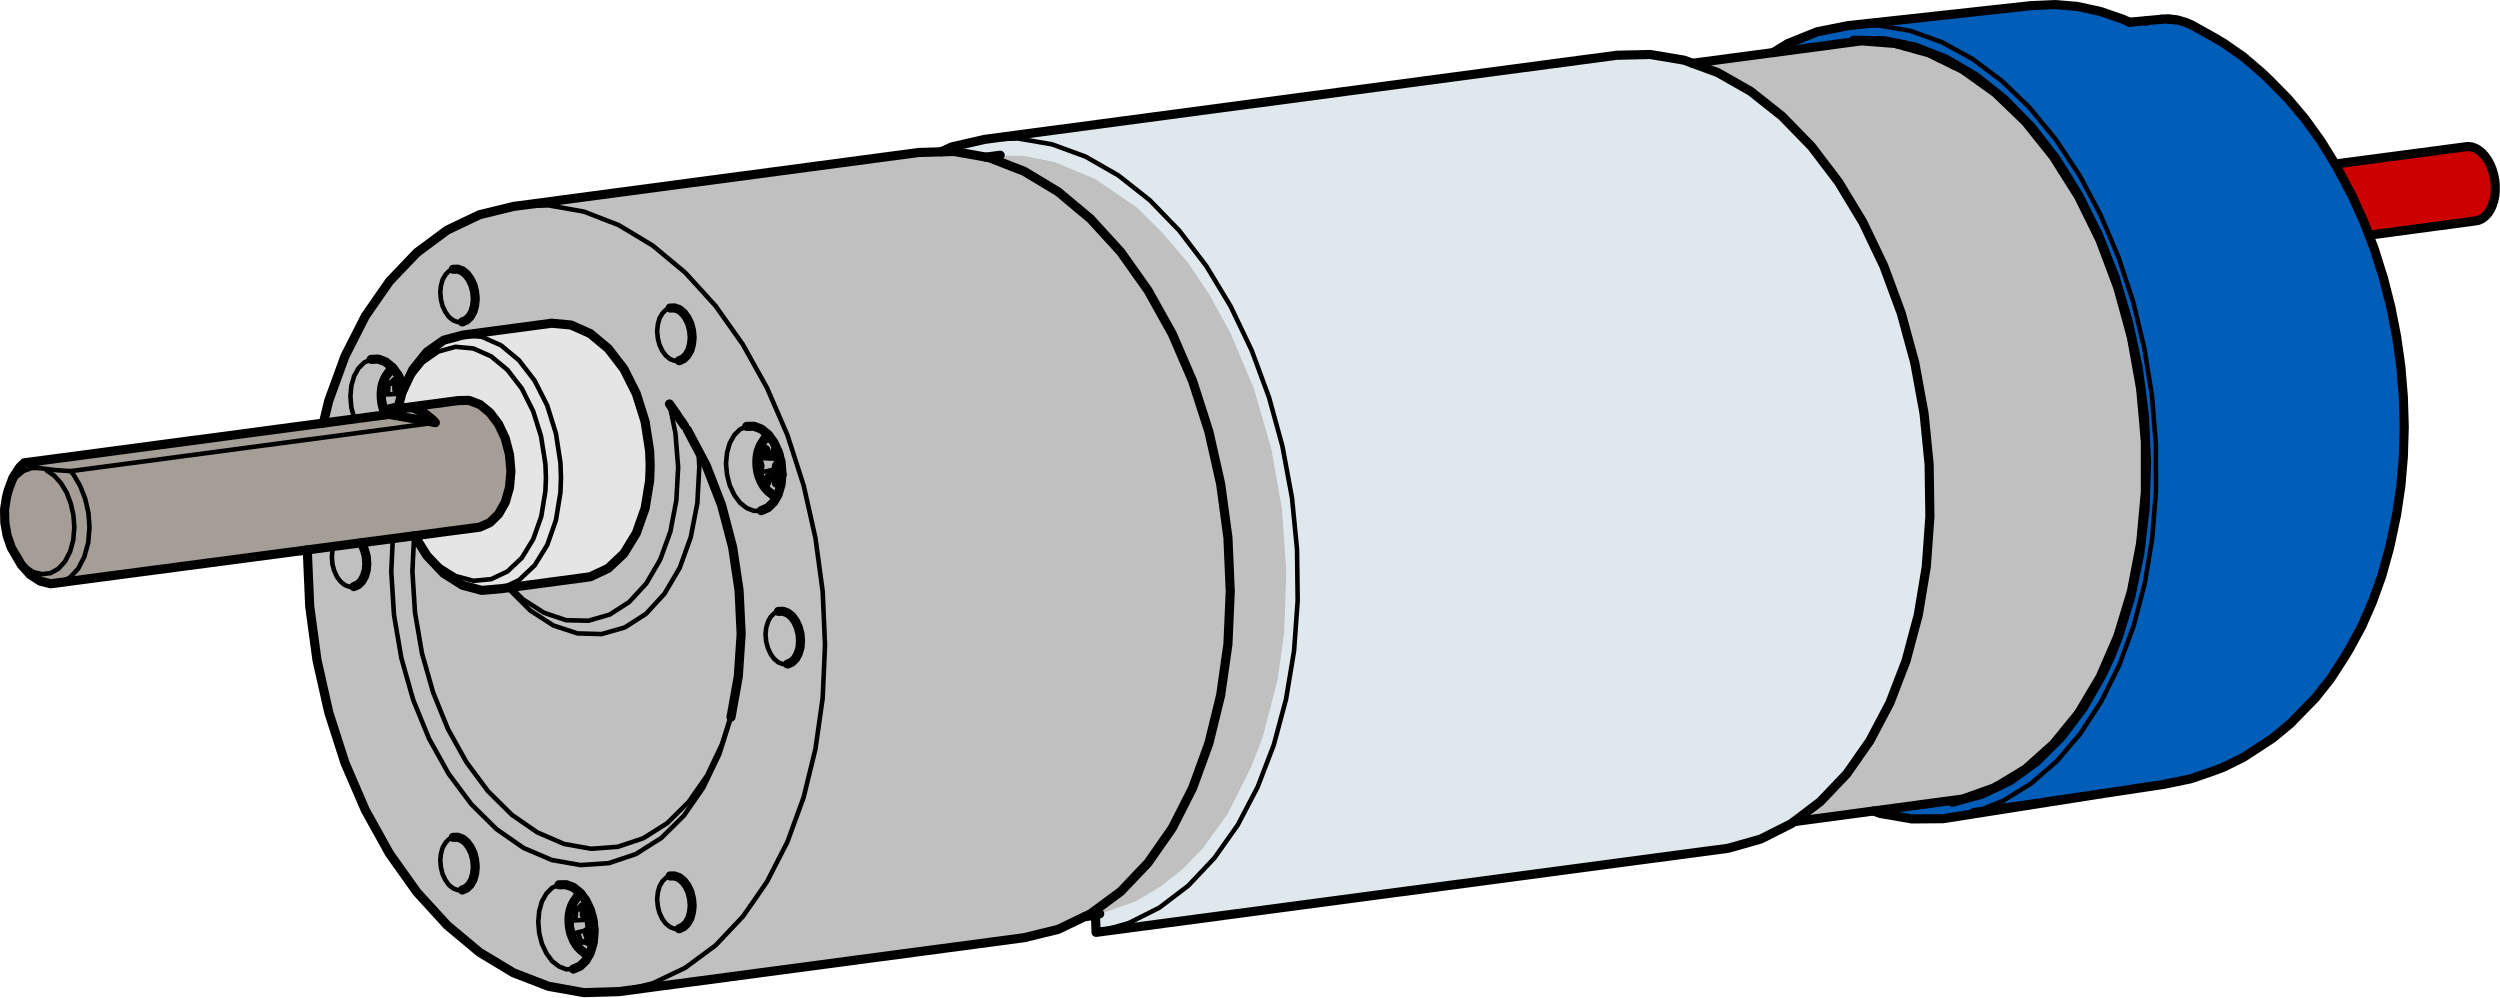 <?xml version="1.0" encoding="UTF-8" standalone="no"?>
<!DOCTYPE svg PUBLIC "-//W3C//DTD SVG 1.1//EN" "http://www.w3.org/Graphics/SVG/1.1/DTD/svg11.dtd">
<svg width="100%" height="100%" viewBox="0 0 3037 1212" version="1.1" xmlns="http://www.w3.org/2000/svg" xmlns:xlink="http://www.w3.org/1999/xlink" xml:space="preserve" xmlns:serif="http://www.serif.com/" style="fill-rule:evenodd;clip-rule:evenodd;stroke-linecap:round;stroke-linejoin:round;">
    <g>
        <path d="M2058.31,76.732l27.874,10.709l36.378,20.945l33.858,25.984l39.37,38.74l28.662,36.536l25.669,39.212l34.016,65.04l23.307,62.677l15.433,54.803l13.228,64.882l7.874,91.181l0,47.716l-5.196,59.843l-7.874,46.929l-15.591,59.843l-20.787,54.645l-18.268,33.859l-23.465,36.535l-33.543,39.213l-31.496,25.826l-6.772,5.827l-40.157,20.158l-42.362,12.283l-765.04,102.52l-4.409,-19.685l50.551,-17.796l31.024,-18.582l26.141,-20.788l24.41,-24.881l30.551,-42.52l28.661,-57.323l13.701,-35.591l18.268,-70.236l7.874,-57.323l2.52,-73.7l-5.197,-75.591l-12.914,-72.913l-20.945,-72.914l-28.504,-67.716l-25.826,-47.087l-26.142,-39.055l-31.181,-36.378l-31.496,-31.024l-49.449,-33.858l-49.449,-20.787l-39.055,-7.874l-54.803,-0l-38.11,-6.772l5.984,-3.779l46.929,-10.237l762.992,-101.574l45.04,-0l47.716,10.078Z" style="fill:#dfe9ed;"/>
        <path d="M2544.45,11.85l38.897,13.229l65.355,-0.158l7.716,2.677l49.764,28.347l43.937,34.173l15.906,15.276l33.858,39.055l37.008,54.645l41.575,85.985l17.48,54.96l15.59,70.394l7.874,70.236l0,76.378l-5.196,49.449l-10.394,54.646l-18.425,59.842l-21.575,48.662l-30.394,50.236l-16.693,22.52l-19.685,21.889l-28.346,26.3l-31.339,20.787l-34.96,19.842l-48.662,16.378l-289.764,45.985l-46.141,-0l-31.496,-5.04l-6.615,-2.992l105.197,-15.275l44.882,-17.481l31.496,-20.63l17.008,-14.33l19.213,-17.166l31.181,-41.732l23.464,-38.898l23.465,-57.322l13.071,-44.252l10.393,-52.126l5.197,-49.449l0,-99.843l-7.874,-65.039l-10.551,-51.969l-15.433,-54.803l-23.464,-59.842l-25.67,-52.441l-36.535,-54.488l-25.984,-31.339l-36.693,-36.22l-41.733,-28.662l-36.378,-18.268l-39.055,-10.393l-20.945,-2.52l-37.165,-0l-89.606,11.496l8.819,-6.299l41.574,-18.425l41.733,-7.559l213.543,-23.465l52.913,0l28.662,5.039Z" style="fill:#005db8;"/>
        <path d="M3007.91,181.142l10.394,7.874l10.551,20.63l0,34.96l-5.197,13.071l-11.181,9.606l-134.015,17.796l-41.575,-85.985l151.968,-20.472l14.016,-0.157l5.039,2.677Z" style="fill:#c00;"/>
        <path d="M2304.92,53.583l39.055,10.393l36.378,18.268l41.733,28.662l36.693,36.22l25.984,31.339l36.535,54.488l25.67,52.441l23.464,59.842l15.433,54.803l10.551,51.969l7.874,65.039l0,99.843l-5.197,49.449l-10.393,52.126l-13.071,44.252l-23.465,57.322l-23.464,38.898l-31.181,41.732l-19.213,17.166l-17.008,14.33l-31.496,20.63l-44.882,17.481l-105.197,15.275l-98.74,12.126l6.772,-5.827l31.496,-25.826l33.543,-39.213l23.465,-36.535l18.268,-33.859l20.787,-54.645l15.591,-59.843l7.874,-46.929l5.196,-59.843l0,-47.716l-7.874,-91.181l-13.228,-64.882l-15.433,-54.803l-23.307,-62.677l-34.016,-65.04l-25.669,-39.212l-28.662,-36.536l-39.37,-38.74l-33.858,-25.984l-36.378,-20.945l-27.874,-10.709l98.898,-14.173l89.606,-11.496l37.165,-0l20.945,2.52Z" style="fill:#c0c0c0;"/>
        <path d="M1187.76,189.016l54.803,-0l39.055,7.874l49.449,20.787l49.449,33.858l31.496,31.024l31.181,36.378l26.142,39.055l25.826,47.087l28.504,67.716l20.945,72.914l12.914,72.913l5.197,75.591l-2.52,73.7l-7.874,57.323l-18.268,70.236l-13.701,35.591l-28.661,57.323l-30.551,42.52l-24.41,24.881l-26.141,20.788l-31.024,18.582l-50.551,17.796l-11.969,0.315l-25.827,13.228l-39.055,10.394l-447.086,60.63l-68.504,6.929l-33.071,-0l-41.732,-7.559l-43.937,-18.74l-41.733,-25.827l-41.574,-36.536l-13.071,-15.59l-20.788,-23.465l-34.015,-51.968l-26.142,-46.772l-26.142,-65.039l-18.268,-59.843l-10.393,-46.929l-7.717,-57.323l-2.52,-33.858l-1.889,-47.402l112.913,-15.118l17.323,-0.472l12.126,18.74l23.779,25.827l15.591,10.236l23.15,8.189l25.196,-0l114.804,-15.433l25.669,-13.386l18.11,-20.945l11.496,-19.685l10.551,-31.181l5.197,-36.535l0,-24.252l-5.197,-39.213l-13.071,-38.898l-18.267,-33.858l-23.15,-26.457l-18.425,-12.598l-18.11,-8.031l-42.677,0.157l-78.111,10.551l-33.858,7.717l-18.268,13.071l-14.488,16.535l-15.275,26.929l-8.032,-15.275l-5.354,-4.882l-7.874,6.299l-5.512,15.433l-0,17.48l3.622,14.016l-4.252,1.732l-71.181,8.819l25.039,-75.905l33.071,-63.307l24.567,-32.599l15.591,-18.425l19.685,-19.213l36.535,-26.141l41.575,-18.111l46.929,-10.551l468.661,-62.362l41.575,-2.52l4.41,-1.732l38.11,6.772Z" style="fill:#c0c0c0;"/>
        <path d="M581.142,491.063l13.228,10.236l12.756,18.425l10.394,28.662l2.677,29.449l-5.197,28.661l-5.984,12.126l-11.969,14.173l-14.016,6.772l-75.748,10.236l-3.464,2.205l-17.323,0.472l-112.913,15.118l-301.103,39.528l-17.48,0.157l-15.591,-7.874l-10.078,-8.031l-15.906,-25.669l-5.197,-18.268l-0.157,-46.299l9.449,-24.567l10.708,-12.599l5.04,-2.834l358.74,-48.032l71.181,-8.819l4.252,-1.732l7.874,0.158l46.142,9.291l5.039,-0l-15.748,-13.071l-12.126,-4.252l69.764,-8.661l12.756,5.039Z" style="fill:#a59e96;"/>
        <path d="M482.559,454.213l8.032,15.275l-7.717,27.874l-7.559,5.355l-7.874,-0.158l-3.622,-14.016l-0,-17.48l5.512,-15.433l7.874,-6.299l5.354,4.882Z" style="fill:#bebcba;"/>
        <path d="M940.512,537.992l7.874,20.63l-0,32.284l-3.622,9.763l-6.614,-0.315l-7.874,-5.354l-8.189,-15.276l-3.465,-20.787l5.354,-18.425l5.197,-8.032l6.142,-2.047l5.197,7.559Z" style="fill:#bebcba;"/>
        <path d="M709.016,1089.33l7.401,16.378l5.355,23.464l-2.52,21.575l-2.835,7.874l-5.039,-0.63l-10.236,-8.346l-8.189,-17.953l-0,-28.032l7.401,-13.543l6.142,-2.835l2.52,2.048Z" style="fill:#bebcba;"/>
        <path d="M510.748,498.937l15.748,13.071l-5.039,-0l-46.142,-9.291l7.559,-5.355l15.748,-2.677l12.126,4.252Z" style="fill:#bfbfbf;"/>
        <path d="M711.378,402.559l18.425,12.598l23.15,26.457l18.267,33.858l13.071,38.898l5.197,39.213l0,24.252l-5.197,36.535l-10.551,31.181l-11.496,19.685l-18.11,20.945l-25.669,13.386l-114.804,15.433l-25.196,0l-23.15,-8.189l-15.591,-10.236l-23.779,-25.827l-12.126,-18.74l3.464,-2.205l75.748,-10.236l14.016,-6.772l11.969,-14.173l5.984,-12.126l5.197,-28.661l-2.677,-29.449l-10.394,-28.662l-12.756,-18.425l-13.228,-10.236l-12.756,-5.039l-69.764,8.661l-15.748,2.677l7.717,-27.874l15.275,-26.929l14.488,-16.535l18.268,-13.071l33.858,-7.717l78.111,-10.551l42.677,-0.157l18.11,8.031Z" style="fill:#e5e5e5;"/>
        <g id="Actor_.0">
            <g>
                <path d="M944.921,563.661l0,-0.63l-0.787,-2.677l-0.158,-0.157l-0.157,-0.315l-1.89,-2.835l-18.74,-0.63l0.945,3.307l1.26,3.465l0.157,0.315l0,0.315l0.315,1.417l0.158,0.315l-0,0.945l-0.315,1.417l-0,0.63l-1.103,2.835l-0.787,2.677l1.417,3.465l1.89,3.464l2.205,2.835l2.204,2.047" style="fill:none;stroke:#000;stroke-width:5.56px;"/>
                <path d="M923.819,574.055l18.583,-4.094l1.102,2.834l1.417,2.52l1.103,1.417" style="fill:none;stroke:#000;stroke-width:5.56px;"/>
                <path d="M923.189,556.417l1.102,-3.307l1.733,-2.992l1.889,-2.52l2.205,-1.574" style="fill:none;stroke:#000;stroke-width:5.56px;"/>
                <path d="M934.843,579.724l0.314,0l0.315,0.158l1.103,0.63l0.157,0.157l0.315,0.158l2.992,3.149l3.15,2.993" style="fill:none;stroke:#000;stroke-width:5.56px;"/>
                <path d="M934.055,553.74l0.473,0l0.944,-0.63l0.315,0l0.158,-0.315l2.835,-2.834l2.992,-2.835" style="fill:none;stroke:#000;stroke-width:5.56px;"/>
                <path d="M943.346,568.543l-0.944,1.418" style="fill:none;stroke:#000;stroke-width:5.56px;"/>
                <path d="M941.929,557.047l0.945,-2.677l0.315,-0.63" style="fill:none;stroke:#000;stroke-width:5.56px;"/>
            </g>
            <g>
                <path d="M943.976,602.717l-0.787,-0.158l-0.787,-0.315l-2.993,-1.102l-2.834,-1.89l-0.63,-0.315l-2.835,-2.205l-2.519,-2.834l-2.52,-2.992l-2.205,-3.623l-2.047,-4.094l-1.575,-4.095l-1.102,-4.094l-0.158,0l-0.787,-4.409l-0.63,-4.41l-0,-0.472l-0.158,-4.095l0.158,-4.409l0.472,-4.252l0.788,-4.095l0.157,-0.315l1.26,-3.937l1.575,-3.622l1.89,-3.149l2.047,-2.835l0.472,-0.63l2.363,-2.362l2.677,-1.89l0.787,-0.472l0.315,-0.158" style="fill:none;stroke:#000;stroke-width:11.1px;"/>
                <path d="M931.535,585.866l0.788,-2.677l1.26,-2.677l-0,-0.158l0.157,-0.157l0.788,-0.473l0.315,0l14.645,-3.779" style="fill:none;stroke:#000;stroke-width:11.1px;"/>
                <path d="M930.118,546.024l1.102,3.149l1.26,3.307l0.158,0.315l0.157,0.158l0.788,0.63l0.315,0.157l12.756,0" style="fill:none;stroke:#000;stroke-width:11.1px;"/>
                <path d="M943.189,586.969l2.205,-1.733l1.889,-2.362l1.733,-3.15l0.787,-2.362" style="fill:none;stroke:#000;stroke-width:11.1px;"/>
                <path d="M948.386,559.882l-1.89,2.047l-2.677,2.992l-0.158,0.315l-0.157,0.158l-0.473,1.575l0,0.944l0.158,0.315l0.472,1.418l0.315,0.63l2.993,3.149l2.992,2.992" style="fill:none;stroke:#000;stroke-width:11.1px;"/>
                <path d="M941.772,547.126l2.204,2.047l2.205,2.835l0.158,0.157" style="fill:none;stroke:#000;stroke-width:11.1px;"/>
            </g>
        </g>
        <g id="Actor_.1">
            <g>
                <path d="M714.685,1143.98l-2.677,0.945l-2.677,0.158l-2.52,-0.473l-1.89,-4.094l-1.575,-4.095l0,-0.315l-0.157,-0.315l-0.787,-1.417l-0.788,-0.787l-0.945,-0.315l-0.157,-0.158l-0.158,0l-1.889,0.473l-1.733,0.315l18.425,-4.567l2.52,-0.473l0.473,0l0.63,0.315" style="fill:none;stroke:#000;stroke-width:5.56px;"/>
                <path d="M696.732,1133.9l-1.26,-3.622l-0.944,-3.937l-0.315,-4.252l-0,-3.78l19.055,-0.945l-0.158,2.992l0.315,3.15l0.788,2.992l0.944,2.835" style="fill:none;stroke:#000;stroke-width:5.56px;"/>
                <path d="M694.213,1118.31l1.574,-0.63l1.89,-0.472l1.26,-1.26l0,-0.158l0.157,-0.315l0,-0.315l0.315,-1.574l0,-0.315l0.158,-0.315l0.157,-4.41l0.473,-4.409l9.606,1.575" style="fill:none;stroke:#000;stroke-width:5.56px;"/>
                <path d="M700.197,1104.13l2.047,-1.575l2.677,-0.945l2.677,-0.157" style="fill:none;stroke:#000;stroke-width:5.56px;"/>
                <path d="M706.811,1144.61l9.134,-4.252" style="fill:none;stroke:#000;stroke-width:5.56px;"/>
                <path d="M715.472,1129.96l5.985,-1.418" style="fill:none;stroke:#000;stroke-width:5.56px;"/>
                <path d="M713.268,1117.36l2.362,-0.63l0.157,0l0.315,-0.157l1.575,-1.575l0.158,-0.315l-0,-0.157l0.157,-0.315l0,-0.315" style="fill:none;stroke:#000;stroke-width:5.56px;"/>
                <path d="M719.094,1112.95l-2.677,0.472l-3.622,0.473l-0.315,0.157" style="fill:none;stroke:#000;stroke-width:5.56px;"/>
            </g>
            <g>
                <path d="M715.787,1159.57l-1.574,-0.473l-0.788,-0.157l-2.992,-1.417l-2.835,-1.89l-0.629,-0.473l-2.678,-2.362l-2.677,-2.834l-2.205,-3.15l-2.362,-3.937l-1.732,-3.937l-1.575,-4.094l-1.102,-4.252l-0.788,-4.41l-0.472,-4.409l-0.158,-4.41l0.158,-4.409l0.63,-4.252l0.945,-3.937l1.417,-4.252l1.732,-3.622l1.89,-2.992l2.677,-3.307l2.52,-2.363l2.992,-1.889" style="fill:none;stroke:#000;stroke-width:11.1px;"/>
                <path d="M721.457,1128.39l-5.985,1.575l-0.315,-0l-0.157,0.157l-1.102,0.945l-0.158,0.157l0,0.158l-0.157,0.315l-0,2.52l1.574,4.094l1.733,4.095l-2.205,1.574" style="fill:none;stroke:#000;stroke-width:11.1px;"/>
                <path d="M719.409,1113.9l-6.929,0.157l-0.315,-0.157l-1.102,-0.315l-0.157,-0.158l-0.315,-0.157l-0.158,-0.158l0,-0.315l-0.63,-1.417l0,-5.039l0.315,-4.252l-2.52,-0.63" style="fill:none;stroke:#000;stroke-width:11.1px;"/>
            </g>
        </g>
        <g id="Actor_.2">
            <g>
                <path d="M2343.98,976.102l-0.315,0" style="fill:none;stroke:#000;stroke-width:5.56px;"/>
            </g>
            <g>
                <path d="M1215,188.543l-17.323,2.363" style="fill:none;stroke:#000;stroke-width:11.1px;"/>
                <path d="M1330.59,1111.85l-12.756,1.733" style="fill:none;stroke:#000;stroke-width:11.1px;"/>
                <path d="M2179.41,998.15l205.197,-27.559l39.213,-14.016l36.85,-22.362l33.859,-30.237l30.393,-37.322l26.299,-44.095l21.575,-49.764l16.536,-54.645l11.181,-58.426l5.669,-61.259l0,-62.835l-5.669,-63.15l-11.181,-62.519l-16.536,-60.473l-21.575,-57.638l-23.307,-47.401l-2.992,-5.984l-30.393,-48.189l-33.859,-42.363l-36.85,-35.433l-39.213,-28.031l-40.63,-20l-41.417,-11.654l-41.417,-3.149l-205.04,27.244" style="fill:none;stroke:#000;stroke-width:11.1px;"/>
            </g>
        </g>
        <g id="Actor_.3">
            <g>
                <path d="M2212.95,56.102l2.204,-0.787l36.536,-6.457" style="fill:none;stroke:#000;stroke-width:5.56px;"/>
                <path d="M2244.61,31.22l37.953,-0.314l38.268,6.614l38.11,13.7l37.165,20.315l35.748,26.772l34.016,32.756l0.63,0.945l30.866,37.48l28.819,43.465l25.354,47.716l21.89,51.496l17.953,54.331l13.543,56.535l9.292,57.796l4.724,58.267l0.157,57.953l-4.566,56.693l-8.977,54.646l-13.543,51.653l-17.638,48.189l-21.732,43.78l-25.355,39.055l-28.503,33.386l-31.497,27.401l-33.858,20.945l-35.748,14.331l-37.165,7.402" style="fill:none;stroke:#000;stroke-width:5.56px;"/>
                <path d="M2303.5,53.11l1.102,-0.472" style="fill:none;stroke:#000;stroke-width:5.56px;"/>
                <path d="M2371.85,974.528l-37.48,2.834" style="fill:none;stroke:#000;stroke-width:5.56px;"/>
                <path d="M2333.74,61.614l2.205,-0.787" style="fill:none;stroke:#000;stroke-width:5.56px;"/>
                <path d="M2424.13,956.26l0.787,0.157" style="fill:none;stroke:#000;stroke-width:5.56px;"/>
            </g>
            <g>
                <path d="M2587.28,27.126l-8.031,-3.622l-26.929,-9.291l-2.205,-0.63l-27.087,-5.827l-26.929,-2.205l-28.504,1.26l-222.992,24.409l-37.165,7.402l-35.748,14.331l-17.795,11.023" style="fill:none;stroke:#000;stroke-width:11.1px;"/>
                <path d="M2371.85,974.528l35.906,-9.764l34.488,-16.693l32.284,-23.307l29.606,-29.607l26.614,-35.275l23.15,-40.63l10.236,-22.047l9.134,-23.15l15.275,-49.291l10.866,-52.284l6.457,-54.96l1.732,-56.378l-2.204,-46.142l-0.473,-11.024l-7.401,-57.007l-11.969,-55.906l-14.331,-48.189l-1.732,-5.984l-20.315,-51.496l-23.937,-48.032l-27.244,-43.937l-30.236,-39.055l-32.756,-33.543l-34.803,-27.717l-36.378,-21.26l-37.165,-14.645l-37.481,-7.717l-37.48,-0.63" style="fill:none;stroke:#000;stroke-width:11.1px;"/>
                <path d="M2397.68,987.126l154.961,-22.835l-192.126,30.237l-37.953,0.315l-38.268,-6.615l-8.346,-2.992" style="fill:none;stroke:#000;stroke-width:11.1px;"/>
                <path d="M2429.65,982.402l12.283,-1.733" style="fill:none;stroke:#000;stroke-width:11.1px;"/>
                <path d="M2556.73,963.661l-4.094,0.63l75.275,-11.338l33.544,-6.929l25.197,-8.662l14.33,-5.354l24.252,-11.969l35.433,-23.149l21.733,-17.953l29.921,-30.709l18.583,-23.307l16.85,-25.984l6.142,-10.236l14.96,-27.559l13.071,-29.764l11.339,-31.496l9.291,-33.386l1.732,-7.716l7.087,-33.544l1.732,-11.968l3.465,-22.835l2.992,-35.59l1.102,-36.221l-1.102,-36.535l-2.992,-36.693l-5.197,-36.536l-7.087,-36.22l-8.976,-35.276l-2.205,-6.771l-8.661,-27.717l-12.756,-33.228l-14.331,-31.811l-20,-37.481l-17.953,-29.134l-19.527,-27.086l-20.788,-24.567l-21.732,-22.047l-8.819,-8.504l-23.307,-20l-24.252,-16.851l-11.811,-6.929l-25.354,-14.173l-2.835,-1.417l-5.669,-2.363l-9.921,-2.992l-11.969,-1.102" style="fill:none;stroke:#000;stroke-width:11.1px;"/>
                <path d="M2622.87,23.819l3.622,-0.473l-39.37,3.623" style="fill:none;stroke:#000;stroke-width:11.1px;"/>
                <path d="M2606.65,25.709l0.629,-0.158" style="fill:none;stroke:#000;stroke-width:11.1px;"/>
                <path d="M2641.93,23.976l-5.354,-0.787l-5.984,-0.158l-5.827,0.473" style="fill:none;stroke:#000;stroke-width:11.1px;"/>
            </g>
        </g>
        <g id="Actor_.4">
            <g>
                <path d="M2411.53,103.819l1.733,-0.315" style="fill:none;stroke:#000;stroke-width:5.56px;"/>
                <path d="M2420.51,110.118l0.157,-0.63" style="fill:none;stroke:#000;stroke-width:5.56px;"/>
            </g>
            <g>
                <path d="M2306.65,53.11l-1.89,0.315" style="fill:none;stroke:#000;stroke-width:11.1px;"/>
                <path d="M2314.37,54.685l0,1.417" style="fill:none;stroke:#000;stroke-width:11.1px;"/>
                <path d="M2355.95,70.276l2.992,-0.315" style="fill:none;stroke:#000;stroke-width:11.1px;"/>
                <path d="M2372.95,78.78l2.204,-0.315" style="fill:none;stroke:#000;stroke-width:11.1px;"/>
                <path d="M2425.24,955.63l2.047,-0.315" style="fill:none;stroke:#000;stroke-width:11.1px;"/>
                <path d="M2425.08,955.63l1.89,-0.315" style="fill:none;stroke:#000;stroke-width:11.1px;"/>
                <path d="M2504.76,206.496l1.26,-0.157" style="fill:none;stroke:#000;stroke-width:11.1px;"/>
            </g>
        </g>
        <g id="Actor_.5">
            <g>
                <path d="M476.102,500.984l-1.102,-3.149l-0.315,-0.63l-0.787,-1.418l-0.158,-0.157l-0.157,-0.315l-0.315,-0.315l-0.945,-0.472l-0.315,-0l-2.047,0.157l-1.575,0.158l16.22,-3.78" style="fill:none;stroke:#000;stroke-width:5.56px;"/>
                <path d="M468.386,494.843l-1.26,-3.465l-0.787,-4.095l-0.315,-4.252l0.157,-3.779l1.575,-0.315l1.89,-0.472l0.157,-0.158l0.158,0l0.945,-0.945l-0,-0.315l0.157,-0.157l-0,-0.315l0.315,-1.575l0.157,-0.315l0,-0.315l0.315,-4.409l0.473,-4.41l2.205,-1.417l2.677,-0.945l2.677,-0" style="fill:none;stroke:#000;stroke-width:5.56px;"/>
                <path d="M466.181,479.252l18.898,-0.787l-0.158,2.992l0.315,3.149l0.473,2.205" style="fill:none;stroke:#000;stroke-width:5.56px;"/>
                <path d="M472.323,465.551l9.764,1.575" style="fill:none;stroke:#000;stroke-width:5.56px;"/>
                <path d="M484.764,475.945l4.252,-0.473" style="fill:none;stroke:#000;stroke-width:5.56px;"/>
                <path d="M485.079,478.465l2.519,-0.315l0.315,-0.315l0.158,-0" style="fill:none;stroke:#000;stroke-width:5.56px;"/>
            </g>
            <g>
                <path d="M477.992,448.071l-2.992,1.89l-2.52,2.204l-2.677,3.307l-1.89,3.15l-1.574,3.465l-1.418,3.779l-0.157,0.473l-0.945,4.094l-0.473,4.252l-0.315,4.252l0.158,4.567l0.472,4.409l0.788,4.41l1.102,4.252l1.575,4.094l1.417,3.15" style="fill:none;stroke:#000;stroke-width:11.1px;"/>
                <path d="M488.701,475.945l-4.41,-0l-1.102,-0.473l-0.315,-0.157l-0.315,-0.315l-0.157,-0.315l-0.473,-1.417l0,-5.04l0.473,-4.409l-2.52,-0.63" style="fill:none;stroke:#000;stroke-width:11.1px;"/>
            </g>
        </g>
        <g id="Actor_.6">
            <g>
                <path d="M7.913,603.661l4.882,-13.385l6.929,-10.709l8.819,-7.402l9.922,-3.622l9.291,0l-8.976,-2.047l-7.717,-3.15l-1.575,-1.102" style="fill:none;stroke:#000;stroke-width:5.56px;"/>
                <path d="M56.89,571.693l9.134,6.299l8.189,9.134l6.771,11.339l5.04,13.228l3.149,14.173l1.103,14.646l-1.26,15.59l-3.937,14.174l-6.142,11.811l-8.031,8.819l-9.607,5.354l-10.393,1.26l-10.552,-2.677l-10.078,-6.615l-8.977,-9.921" style="fill:none;stroke:#000;stroke-width:5.56px;"/>
                <path d="M47.756,568.543l17.48,2.363l20.63,1.417l442.992,-58.898" style="fill:none;stroke:#000;stroke-width:5.56px;"/>
                <path d="M85.866,572.323l3.465,4.252l8.031,13.701l6.142,15.748l3.937,17.165l1.26,17.48l-1.575,18.74l-4.724,17.008l-7.402,14.331l-9.764,10.551l-11.338,6.299" style="fill:none;stroke:#000;stroke-width:5.56px;"/>
                <path d="M429.803,712.638l-5.512,0.157l-5.354,-2.047l-5.197,-4.252l-4.409,-5.827l-3.307,-7.244l-2.205,-8.189l-0.63,-8.346l0.63,-8.189l1.417,-4.882" style="fill:none;stroke:#000;stroke-width:5.56px;"/>
                <path d="M430.591,508.858l-3.78,-13.701l-1.102,-13.543l1.102,-13.071l3.465,-11.811l5.354,-9.606l7.087,-6.929l8.189,-3.622" style="fill:none;stroke:#000;stroke-width:5.56px;"/>
                <path d="M473.898,443.976l-4.252,7.559l-2.677,8.977" style="fill:none;stroke:#000;stroke-width:5.56px;"/>
                <path d="M477.205,654.213l-1.89,40l3.307,52.913l8.976,52.441l14.331,50.551l19.213,47.087l23.779,42.677l27.559,37.008l30.709,30.393l32.913,22.835l34.331,14.646l34.803,6.142l34.331,-2.363l32.913,-11.023l21.575,-13.701l9.134,-5.669l27.559,-27.244l23.622,-34.174l19.37,-40.315l14.331,-45.354" style="fill:none;stroke:#000;stroke-width:5.56px;"/>
                <path d="M503.819,650.748l10.079,16.063l18.74,19.843l20.787,13.07l21.732,5.827l20.473,-1.89l0.787,0l20,-9.448l17.481,-16.536l13.858,-22.677l9.764,-27.559l5.039,-31.024l0.63,-16.22l-0.63,-16.536l-5.354,-33.858l-9.449,-30.079l-13.858,-27.716l-17.481,-22.677l-20,-16.536l-0.787,-0.315l-20.473,-9.134l-21.732,-2.047l-20.787,5.67l-18.74,13.07l-15.906,19.685l-11.811,25.355" style="fill:none;stroke:#000;stroke-width:5.56px;"/>
                <path d="M888.701,867.126l-11.654,36.85l-18.11,38.111l-22.52,32.283l-25.984,25.669l-28.976,18.268l-31.024,10.394l-32.441,2.362l-32.756,-5.827l-32.441,-14.016l-31.023,-21.417l-28.977,-28.661l-25.984,-34.961l-22.52,-40.315l-18.11,-44.567l-13.543,-47.559l-8.504,-49.606l-3.15,-49.921l2.047,-43.307" style="fill:none;stroke:#000;stroke-width:5.56px;"/>
                <path d="M550.591,1017.21l-5.197,2.204l-4.252,4.41l-3.465,5.984l-2.047,7.402l-0.787,8.189l0.787,8.346l2.047,8.189l3.465,7.244l4.252,5.984l5.197,4.095l5.511,2.047l5.512,-0.157" style="fill:none;stroke:#000;stroke-width:5.56px;"/>
                <path d="M561.614,391.063l-5.512,0.157l-5.511,-2.047l-5.197,-4.094l-4.252,-5.985l-3.465,-7.244l-2.047,-8.031l-0.787,-8.504l0.787,-8.189l2.047,-7.402l3.465,-5.984l4.252,-4.409l5.197,-2.205" style="fill:none;stroke:#000;stroke-width:5.56px;"/>
                <path d="M561.772,407.126l23.622,2.047l22.519,10.079l0.788,0.315l21.732,18.11l19.055,24.725l15.276,30.236l10.551,33.858l5.512,35.748l0.63,18.11l-0.63,17.796l-5.512,33.858l-10.551,30.079l-15.276,24.724l-19.055,17.953l-21.732,10.393" style="fill:none;stroke:#000;stroke-width:5.56px;"/>
                <path d="M617.047,714.055l1.418,1.89l25.826,25.827l28.032,18.11l29.291,9.606l29.292,0.788l28.031,-8.032l25.827,-16.535l22.519,-24.567l18.426,-31.339l13.385,-37.165l8.032,-41.418l2.362,-43.779l-0.945,-19.685" style="fill:none;stroke:#000;stroke-width:5.56px;"/>
                <path d="M813.268,490.748l7.244,35.591l3.307,41.102l-2.205,40.472l-7.244,37.953l-12.441,34.173l-16.85,28.819l-20.788,22.52l-23.779,15.276l-25.827,7.401l-26.929,-0.63l-26.772,-8.976l-25.827,-16.536l-14.33,-14.33" style="fill:none;stroke:#000;stroke-width:5.56px;"/>
                <path d="M623.819,250.748l42.52,-1.26l15.433,2.677l27.559,4.882l42.519,16.536l41.26,24.882l0.945,0.787l38.425,31.968l36.693,40.315l33.229,46.93l13.228,23.779l16.063,28.819l24.882,57.48l19.685,61.103l14.331,63.779l8.818,65.04l2.835,65.354l-2.835,64.252l-8.818,61.89l-14.331,58.582l-19.685,54.174l-24.882,48.503l-16.063,23.308l-13.228,18.897l-33.229,35.118l-36.693,27.087l-38.425,18.425l-0.945,0.473l-41.26,10.078" style="fill:none;stroke:#000;stroke-width:5.56px;"/>
                <path d="M696.575,1177.2l-8.819,0.315l-8.662,-3.465l-8.346,-6.457l-6.929,-9.448l-5.512,-11.654l-3.307,-13.071l-1.102,-13.386l1.102,-13.07l3.307,-11.812l5.512,-9.763l6.929,-6.929l8.346,-3.622" style="fill:none;stroke:#000;stroke-width:5.56px;"/>
                <path d="M713.11,1164.61l-2.834,-2.362l-7.087,-9.449l-1.102,-2.362" style="fill:none;stroke:#000;stroke-width:5.56px;"/>
                <path d="M701.929,1082.24l-4.094,7.559l-2.678,9.134" style="fill:none;stroke:#000;stroke-width:5.56px;"/>
                <path d="M814.055,1064.13l-5.197,2.362l-4.252,4.252l-3.464,6.142l-2.048,7.244l-0.787,8.189l0.787,8.504l2.048,8.189l3.464,7.244l4.252,5.827l5.197,4.094l5.512,2.205l5.512,-0.158" style="fill:none;stroke:#000;stroke-width:5.56px;"/>
                <path d="M825.079,438.15l-5.512,0.157l-5.512,-2.047l-5.197,-4.252l-4.252,-5.827l-3.464,-7.244l-2.048,-8.189l-0.787,-8.346l0.787,-8.189l2.048,-7.402l3.464,-5.984l4.252,-4.41l5.197,-2.204" style="fill:none;stroke:#000;stroke-width:5.56px;"/>
                <path d="M816.732,495.63l18.268,26.614" style="fill:none;stroke:#000;stroke-width:5.56px;"/>
                <path d="M831.693,517.362l6.772,11.496" style="fill:none;stroke:#000;stroke-width:5.56px;"/>
                <path d="M924.764,620.354l-8.819,0.315l-0.788,-0.315l-8.031,-3.149l-8.189,-6.457l-6.929,-9.449l-5.512,-11.653l-3.307,-13.071l-1.26,-13.386l1.26,-13.228l3.307,-11.654l5.512,-9.764l6.929,-6.929l8.189,-3.622" style="fill:none;stroke:#000;stroke-width:5.56px;"/>
                <path d="M923.346,541.929l2.52,-8.976l4.252,-7.559" style="fill:none;stroke:#000;stroke-width:5.56px;"/>
                <path d="M956.732,806.654l-5.512,0.157l-5.511,-2.047l-5.04,-4.095l-4.409,-5.984l-3.307,-7.244l-2.205,-8.032l-0.787,-8.503l0.787,-8.189l2.205,-7.402l3.307,-5.984l4.409,-4.41l5.04,-2.204" style="fill:none;stroke:#000;stroke-width:5.56px;"/>
                <path d="M930.118,593.583l1.26,2.362l6.929,9.449l2.835,2.362" style="fill:none;stroke:#000;stroke-width:5.56px;"/>
            </g>
            <g>
                <path d="M12.795,662.559l1.103,2.992l11.968,20.473l10.709,11.968l12.126,7.874l12.756,3.307l521.417,-68.819l12.283,-5.511l10.552,-10.394l8.189,-14.488l5.039,-17.796l0.315,-3.464l1.417,-16.221l-1.732,-20.157l-5.039,-19.528l-8.189,-17.48l-10.552,-14.016l-11.811,-9.606l-0.472,-0.315l-13.228,-5.039l-13.229,0.315l-68.819,9.133l-12.283,5.512l-2.677,2.047l-443.15,58.898l-5.512,5.354l-8.346,12.914l-5.827,15.905l-1.89,7.244l-2.362,15.119l0.315,16.063l2.835,15.905l4.094,11.811" style="fill:none;stroke:#000;stroke-width:11.1px;"/>
                <path d="M392.795,513.898l6.614,-27.244l19.685,-54.016l24.725,-48.662l29.291,-42.204l33.386,-34.961l36.693,-27.244l39.37,-18.74l41.26,-10.079l492.283,-65.512l42.52,-1.26l42.992,7.559l42.52,16.536l41.26,24.882l39.37,32.913l36.693,40.158l33.228,46.929l29.449,52.756l24.724,57.322l19.685,61.26l14.331,63.622l8.819,65.197l2.835,65.197l-2.835,64.252l-8.819,61.89l-14.331,58.582l-19.842,54.489l-24.567,48.346l-29.449,42.205l-33.228,34.96l-36.693,27.087l-39.37,18.898l-41.26,10.078l-492.284,65.512l-42.519,1.26l-42.992,-7.716l-42.52,-16.378l-41.26,-24.882l-39.37,-32.914l-36.693,-40.157l-33.386,-46.929l-29.291,-52.756l-24.725,-57.323l-19.685,-61.26l-14.33,-63.622l-8.819,-65.197l-2.835,-65.197l0.158,-3.622" style="fill:none;stroke:#000;stroke-width:11.1px;"/>
                <path d="M438.465,659.409l0.944,1.103l3.308,7.401l2.204,8.032l0.63,8.504l-0.63,8.189l-2.204,7.401l-3.308,5.985l-4.409,4.252l-5.197,2.362" style="fill:none;stroke:#000;stroke-width:11.1px;"/>
                <path d="M490.433,472.323l-1.26,-5.04l-5.512,-11.653l-7.086,-9.449l-8.189,-6.614l-7.874,-2.992l-0.788,-0.315l-8.818,0.315" style="fill:none;stroke:#000;stroke-width:11.1px;"/>
                <path d="M472.638,503.346l56.22,10.079l-2.677,-2.992l-12.283,-9.921l-13.071,-5.04l-13.229,0.315" style="fill:none;stroke:#000;stroke-width:11.1px;"/>
                <path d="M503.504,650.748l15.118,24.252l20.472,21.575l22.678,14.331l23.622,6.299l23.307,-2.048l108.346,-14.488l21.733,-10.236l19.055,-17.953l15.118,-24.724l10.708,-30.236l5.512,-33.701l0.63,-17.795l-0.63,-18.111l-5.512,-35.748l-10.708,-34.015l-15.118,-30.079l-19.055,-24.725l-21.733,-18.11l-23.307,-10.393l-23.622,-2.205l-108.346,14.488l-22.678,6.142l-20.472,14.33l-17.165,21.418l-13.071,27.716l-5.512,21.103" style="fill:none;stroke:#000;stroke-width:11.1px;"/>
                <path d="M550.591,1017.21l5.511,-0.158l5.512,2.047l5.04,4.095l4.409,5.984l3.465,7.244l2.047,8.032l0.787,8.504l-0.787,8.189l-2.047,7.401l-3.465,6.142l-4.409,4.252l-5.04,2.205" style="fill:none;stroke:#000;stroke-width:11.1px;"/>
                <path d="M561.614,391.063l5.04,-2.205l4.409,-4.252l3.465,-6.141l2.047,-7.402l0.787,-8.189l-0.787,-8.346l-2.047,-8.189l-3.465,-7.245l-4.409,-5.984l-5.04,-4.094l-5.512,-2.047l-5.511,0.157" style="fill:none;stroke:#000;stroke-width:11.1px;"/>
                <path d="M679.094,1074.84l8.662,-0.158l8.819,3.307l8.189,6.614l7.086,9.449l5.355,11.496l3.464,13.071l1.103,13.543l-1.103,13.071l-3.464,11.811l-5.355,9.607l-7.086,6.929l-8.189,3.622" style="fill:none;stroke:#000;stroke-width:11.1px;"/>
                <path d="M825.079,1128.23l5.039,-2.362l4.41,-4.252l3.464,-6.142l2.047,-7.244l0.788,-8.189l-0.788,-8.504l-2.047,-8.189l-3.464,-7.244l-4.41,-5.826l-5.039,-4.095l-5.512,-2.047l-5.512,-0" style="fill:none;stroke:#000;stroke-width:11.1px;"/>
                <path d="M817.52,496.732l3.937,5.985l-8.189,-11.969" style="fill:none;stroke:#000;stroke-width:11.1px;"/>
                <path d="M814.055,374.213l5.512,-0.158l5.512,2.047l5.039,4.095l4.41,5.984l3.464,7.244l2.047,8.032l0.788,8.504l-0.788,8.189l-2.047,7.401l-3.464,5.984l-4.41,4.41l-5.039,2.205" style="fill:none;stroke:#000;stroke-width:11.1px;"/>
                <path d="M821.457,502.717l10.236,14.645" style="fill:none;stroke:#000;stroke-width:11.1px;"/>
                <path d="M888.071,871.063l8.819,-49.291l3.464,-51.654l-2.519,-52.913l-7.874,-52.599l-13.386,-51.023l-18.583,-47.874l-22.992,-43.465" style="fill:none;stroke:#000;stroke-width:11.1px;"/>
                <path d="M924.764,620.354l8.189,-3.622l7.086,-6.929l5.355,-9.606l3.464,-11.811l1.103,-13.071l-1.103,-13.543l-3.464,-13.071l-5.355,-11.496l-7.086,-9.449l-8.189,-6.614l-8.819,-3.307l-8.819,0.157" style="fill:none;stroke:#000;stroke-width:11.1px;"/>
                <path d="M945.709,742.717l5.511,-0.158l5.512,2.047l5.197,4.095l4.41,5.984l3.307,7.244l2.204,8.032l0.63,8.504l-0.63,8.189l-2.204,7.401l-3.307,5.984l-4.41,4.41l-5.197,2.205" style="fill:none;stroke:#000;stroke-width:11.1px;"/>
            </g>
        </g>
        <g id="Actor_.7">
            <g>
                <path d="M2877.84,285.709l129.134,-17.323l4.094,-0.788l4.094,-1.889l3.623,-2.835l3.307,-3.465l2.992,-4.409l2.362,-5.039l1.732,-5.512l0.158,-0.158l1.26,-5.984l0.629,-6.457l0,-6.614l-0.629,-6.614l-1.26,-6.457l-1.89,-6.299l-2.362,-5.827l-2.992,-5.511l-3.307,-4.725l-3.623,-4.094l-4.094,-3.307l-4.094,-2.363l-4.41,-1.574l-4.252,-0.473l-4.252,0.473l-157.323,20.787" style="fill:none;stroke:#000;stroke-width:11.1px;"/>
            </g>
        </g>
        <g id="Actor_.8">
            <g>
                <path d="M1195.94,169.331l40.787,-1.103l41.26,7.087l40.788,14.961l39.842,22.834l38.11,30.079l35.906,37.008l32.913,43.149l29.449,48.819l25.512,53.386l21.102,57.166l15.591,56.85l0.787,3.15l11.496,61.889l6.142,62.677l0.787,62.363l-4.409,61.102l-9.764,58.74l-14.803,55.276l-19.685,51.338l-24.095,45.985l-28.346,40.157l-31.811,33.701l-34.961,26.614l-37.637,18.898l-39.371,11.181" style="fill:none;stroke:#000;stroke-width:5.56px;"/>
            </g>
            <g>
                <path d="M1143.03,184.449l13.229,-5.984l39.685,-9.134l768.031,-102.205l40.788,-0.945l41.102,6.929l40.945,15.118l39.843,22.678l38.11,30.236l35.905,36.85l32.914,43.307l29.448,48.662l25.512,53.385l21.103,57.166l16.378,60l11.338,61.89l6.142,61.732l0.945,63.307l-4.41,61.102l-9.763,58.74l-6.93,25.827l-7.874,29.607l-19.685,51.181l-24.252,45.984l-28.189,40.315l-31.968,33.543l-34.961,26.614l-37.48,18.898l-39.37,11.181l-768.032,102.205l-0.787,-21.103l5.197,-1.417" style="fill:none;stroke:#000;stroke-width:11.1px;"/>
            </g>
        </g>
    </g>
</svg>
